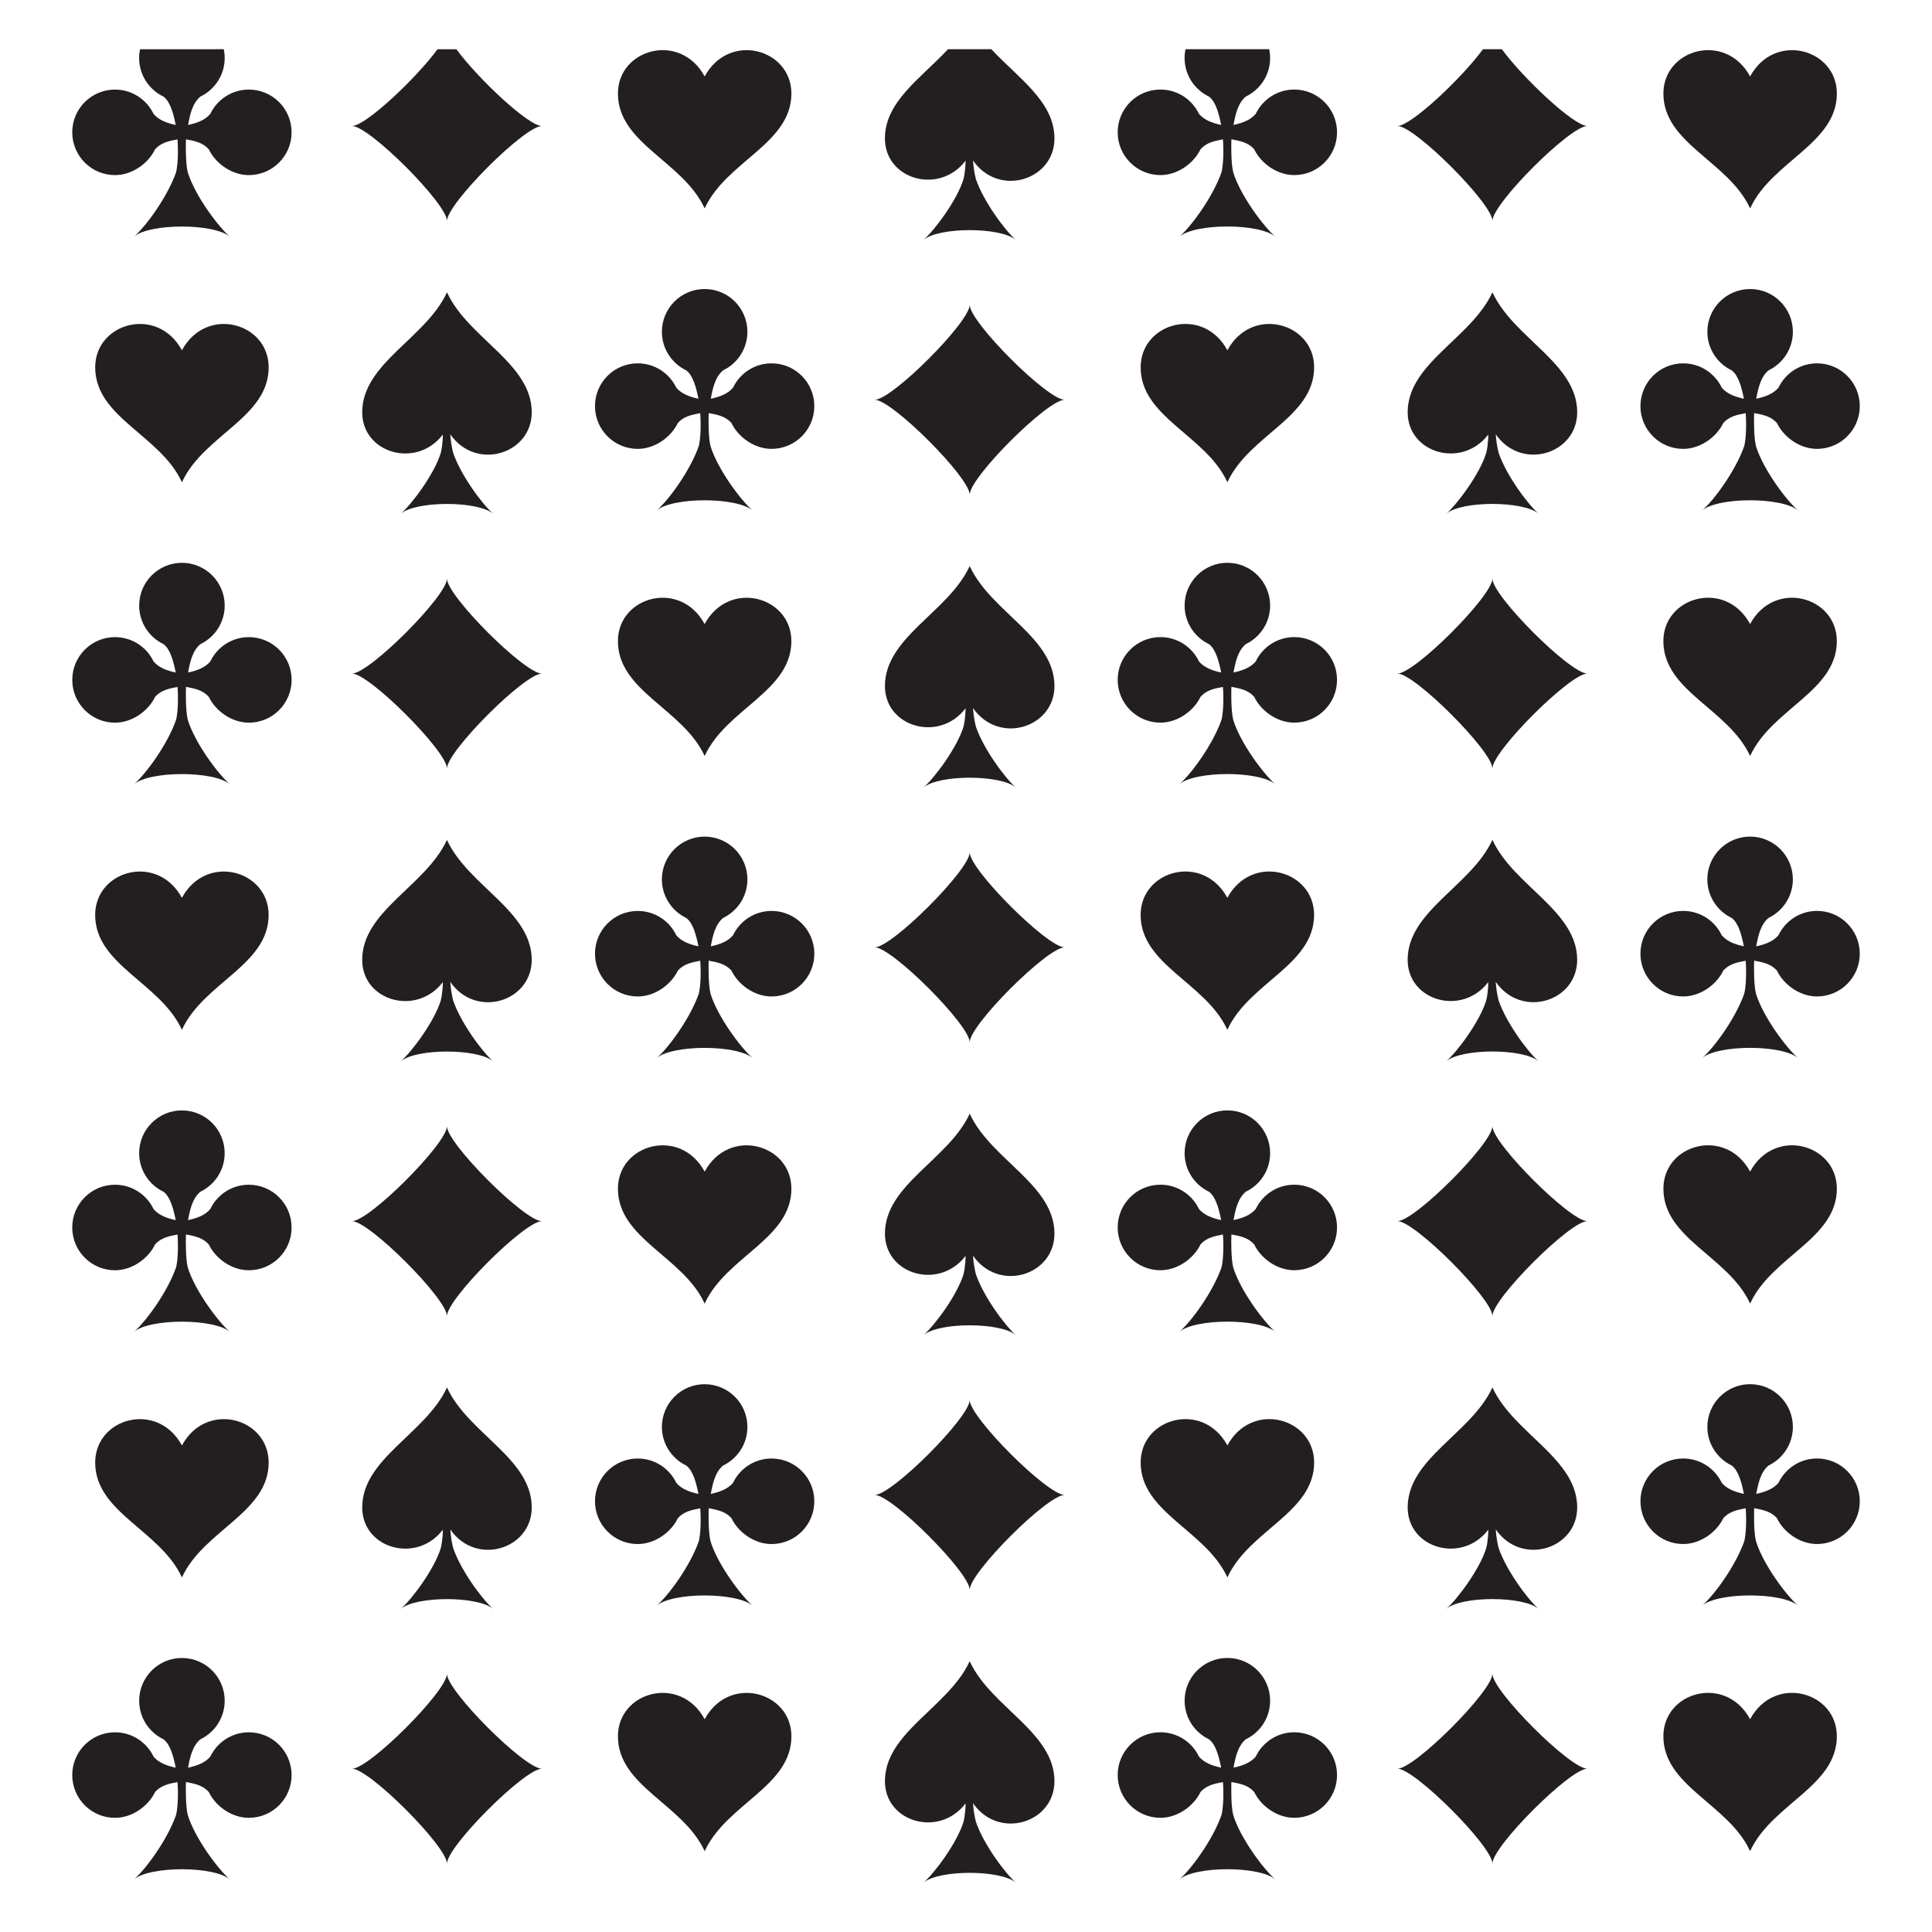 <?xml version="1.0" encoding="UTF-8"?><svg id="Camada_1" xmlns="http://www.w3.org/2000/svg" viewBox="0 0 850.39 850.39"><defs><style>.cls-1{fill:#231f20;}</style></defs><path class="cls-1" d="M770.18,91.44l.15,.29,.15-.29c9.6-20.49,38.03-28.27,38.03-50.28,0-19.64-27.42-27.32-38.18-7.51-10.76-19.81-38.17-12.14-38.17,7.51,0,22.01,28.43,29.79,38.03,50.28Zm-48.13,87.31c0,10.4,8.43,18.83,18.82,18.83,7.48,0,14.63-5.08,17.66-11.4,2.62-2.9,5.98-3.6,9.85-4.33,.37,5.33,.18,11.09-.62,14.45-3.81,10.94-13.42,23.99-18.57,28.41,6.98-6,35.28-6,42.26,0-5.14-4.42-15.44-18.17-18.56-28.41-.98-4.11-.87-11.76-.79-14.48,3.95,.74,7.36,1.41,10.02,4.36,3.03,6.32,10.18,11.4,17.66,11.4,10.4,0,18.82-8.43,18.82-18.83s-8.43-18.82-18.82-18.82c-7.48,0-13.93,4.38-16.96,10.7-2.38,2.84-6.07,4.07-9.79,4.88,.84-4.55,1.89-9.54,5.42-12.5,6.33-3.04,10.7-9.48,10.7-16.97,0-10.4-8.43-18.82-18.82-18.82s-18.82,8.43-18.82,18.82c0,7.48,4.38,13.93,10.7,16.97,3.06,2.24,4.43,7.75,5.39,12.5-3.71-.81-7.39-2.05-9.76-4.88-3.03-6.33-9.48-10.7-16.96-10.7-10.4,0-18.82,8.43-18.82,18.82Zm-181.81-24.59c-10.76-19.81-38.17-12.14-38.17,7.51,0,22.01,28.43,29.79,38.03,50.28l.15,.29,.15-.29c9.6-20.49,38.03-28.27,38.03-50.28,0-19.64-27.42-27.32-38.18-7.51Zm153.98,27.31c0-21.51-27.79-32.5-37.17-52.53l-.14-.28-.14,.28c-9.38,20.03-37.17,31.02-37.17,52.53,0,18,23.8,24.95,35.41,9.89,.25-.76-.02,4.79-.8,7.91-2.78,9.24-12.8,22.7-17.67,26.88,6.73-5.79,34.02-5.79,40.75,0-4.87-4.18-14.4-17.17-17.67-26.88-.67-2.69-1.07-5.4-1.25-8.12,11.33,16.33,35.85,8.69,35.85-9.68Zm-225.62-5.51c-7.6,0-41.78-34.18-41.78-41.78,0,7.6-34.18,41.78-41.78,41.78,7.6,0,41.78,34.19,41.78,41.78,0-7.6,34.18-41.78,41.78-41.78Zm-79.09-115c0,18,23.8,24.95,35.41,9.89,.25-.76-.02,4.79-.8,7.91-2.78,9.24-12.8,22.7-17.67,26.88,6.73-5.79,34.02-5.79,40.75,0-4.87-4.18-14.4-17.17-17.67-26.88-.67-2.69-1.07-5.4-1.25-8.12,11.33,16.33,35.85,8.69,35.85-9.68,0-16.3-15.96-26.57-27.77-39.3h-19.09c-11.81,12.73-27.77,22.99-27.77,39.3Zm225.62-5.51c7.6,0,41.78,34.19,41.78,41.78,0-7.6,34.18-41.78,41.78-41.78-5.96,0-28.3-21.05-37.63-33.79h-8.3c-9.34,12.73-31.67,33.79-37.63,33.79Zm-83.01-12.95c3.06,2.24,4.43,7.75,5.39,12.5-3.71-.81-7.39-2.05-9.77-4.88-3.03-6.33-9.48-10.7-16.96-10.7-10.4,0-18.82,8.43-18.82,18.82s8.43,18.83,18.82,18.83c7.48,0,14.63-5.08,17.66-11.4,2.62-2.9,5.98-3.6,9.85-4.33,.37,5.33,.18,11.09-.62,14.45-3.81,10.94-13.42,23.99-18.57,28.41,6.98-6,35.28-6,42.26,0-5.14-4.42-15.44-18.17-18.56-28.41-.98-4.11-.87-11.76-.79-14.48,3.95,.74,7.36,1.41,10.02,4.36,3.03,6.32,10.18,11.4,17.66,11.4,10.4,0,18.82-8.43,18.82-18.83s-8.43-18.82-18.82-18.82c-7.48,0-13.93,4.38-16.96,10.7-2.38,2.84-6.07,4.07-9.79,4.88,.84-4.55,1.89-9.54,5.42-12.5,6.33-3.04,10.7-9.48,10.7-16.97,0-1.33-.14-2.62-.4-3.87h-36.85c-.26,1.25-.4,2.54-.4,3.87,0,7.48,4.38,13.93,10.7,16.97Zm238.06,530.98l.15,.29,.15-.29c9.6-20.49,38.03-28.27,38.03-50.28,0-19.64-27.42-27.32-38.18-7.51-10.76-19.81-38.17-12.14-38.17,7.51,0,22.01,28.43,29.79,38.03,50.28Zm11.94,94.74c3.03,6.32,10.18,11.4,17.66,11.4,10.4,0,18.82-8.43,18.82-18.83s-8.43-18.82-18.82-18.82c-7.48,0-13.93,4.38-16.96,10.7-2.38,2.84-6.07,4.07-9.79,4.88,.84-4.56,1.89-9.54,5.42-12.5,6.33-3.04,10.7-9.48,10.7-16.97,0-10.4-8.43-18.82-18.82-18.82s-18.82,8.43-18.82,18.82c0,7.48,4.38,13.93,10.7,16.97,3.06,2.24,4.43,7.75,5.39,12.5-3.71-.81-7.39-2.05-9.76-4.88-3.03-6.33-9.48-10.7-16.96-10.7-10.4,0-18.82,8.43-18.82,18.82s8.43,18.83,18.82,18.83c7.48,0,14.63-5.08,17.66-11.4,2.62-2.9,5.98-3.6,9.85-4.33,.37,5.33,.18,11.09-.62,14.45-3.81,10.94-13.42,23.99-18.57,28.41,6.98-6,35.28-6,42.26,0-5.14-4.42-15.44-18.17-18.56-28.41-.98-4.11-.87-11.76-.79-14.48,3.95,.74,7.36,1.41,10.02,4.36Zm-87.9-4.7c0-21.51-27.79-32.5-37.17-52.53l-.14-.28-.14,.28c-9.38,20.03-37.17,31.02-37.17,52.53,0,18,23.8,24.95,35.41,9.89,.25-.77-.02,4.79-.8,7.91-2.78,9.24-12.8,22.7-17.67,26.88,6.73-5.79,34.02-5.79,40.75,0-4.87-4.18-14.4-17.17-17.67-26.88-.67-2.69-1.07-5.4-1.25-8.12,11.33,16.33,35.85,8.69,35.85-9.68Zm-153.98-27.31c-10.76-19.81-38.17-12.14-38.17,7.51,0,22.01,28.43,29.79,38.03,50.28l.15,.29,.15-.29c9.6-20.49,38.03-28.27,38.03-50.28,0-19.64-27.42-27.32-38.18-7.51Zm-113.42,63.58c0-7.6,34.18-41.78,41.78-41.78-7.6,0-41.78-34.18-41.78-41.78,0,7.6-34.18,41.78-41.78,41.78,7.6,0,41.78,34.18,41.78,41.78Zm37.31-156.78c0-21.51-27.79-32.5-37.17-52.53l-.14-.28-.14,.28c-9.38,20.03-37.17,31.02-37.17,52.53,0,18,23.8,24.95,35.41,9.89,.25-.76-.02,4.79-.8,7.91-2.78,9.24-12.8,22.7-17.67,26.88,6.73-5.79,34.02-5.79,40.75,0-4.87-4.18-14.4-17.17-17.67-26.88-.67-2.69-1.07-5.4-1.25-8.12,11.33,16.33,35.85,8.69,35.85-9.68Zm306.04-210.55l.15,.29,.15-.29c9.6-20.49,38.03-28.27,38.03-50.28,0-19.64-27.42-27.32-38.18-7.51-10.76-19.81-38.17-12.14-38.17,7.51,0,22.01,28.43,29.79,38.03,50.28Zm29.6,68.49c-7.48,0-13.93,4.38-16.96,10.7-2.38,2.84-6.07,4.07-9.79,4.88,.84-4.55,1.89-9.54,5.42-12.5,6.33-3.04,10.7-9.48,10.7-16.97,0-10.4-8.43-18.82-18.82-18.82s-18.82,8.43-18.82,18.82c0,7.48,4.38,13.93,10.7,16.97,3.06,2.24,4.43,7.75,5.39,12.5-3.71-.81-7.39-2.05-9.76-4.88-3.03-6.33-9.48-10.7-16.96-10.7-10.4,0-18.82,8.43-18.82,18.82s8.43,18.83,18.82,18.83c7.48,0,14.63-5.08,17.66-11.4,2.62-2.9,5.98-3.6,9.85-4.33,.37,5.33,.18,11.09-.62,14.45-3.81,10.94-13.42,23.99-18.57,28.41,6.98-6,35.28-6,42.26,0-5.14-4.42-15.44-18.17-18.56-28.41-.98-4.11-.87-11.76-.79-14.48,3.95,.74,7.36,1.41,10.02,4.36,3.03,6.32,10.18,11.4,17.66,11.4,10.4,0,18.82-8.43,18.82-18.83s-8.43-18.82-18.82-18.82Zm-259.69,52.02l.15,.29,.15-.29c9.6-20.49,38.03-28.27,38.03-50.28,0-19.64-27.42-27.32-38.18-7.51-10.76-19.81-38.17-12.14-38.17,7.51,0,22.01,28.43,29.79,38.03,50.28Zm48.43,87.31c0-10.4-8.43-18.82-18.82-18.82-7.48,0-13.93,4.38-16.96,10.7-2.38,2.84-6.07,4.07-9.79,4.88,.84-4.56,1.89-9.54,5.42-12.5,6.33-3.04,10.7-9.48,10.7-16.97,0-10.4-8.43-18.82-18.82-18.82s-18.82,8.43-18.82,18.82c0,7.48,4.38,13.93,10.7,16.97,3.06,2.24,4.43,7.75,5.39,12.5-3.71-.81-7.39-2.05-9.77-4.88-3.03-6.33-9.48-10.7-16.96-10.7-10.4,0-18.82,8.43-18.82,18.82s8.43,18.83,18.82,18.83c7.48,0,14.63-5.08,17.66-11.4,2.62-2.9,5.98-3.6,9.85-4.33,.37,5.33,.18,11.09-.62,14.45-3.81,10.94-13.42,23.99-18.57,28.41,6.98-6,35.28-6,42.26,0-5.14-4.42-15.44-18.17-18.56-28.41-.98-4.11-.87-11.76-.79-14.48,3.95,.74,7.36,1.41,10.02,4.36,3.03,6.32,10.18,11.4,17.66,11.4,10.4,0,18.82-8.43,18.82-18.83Zm105.7-117.79c0-21.51-27.79-32.5-37.17-52.53l-.14-.28-.14,.28c-9.38,20.03-37.17,31.02-37.17,52.53,0,18,23.8,24.95,35.41,9.89,.25-.76-.02,4.79-.8,7.91-2.78,9.24-12.8,22.7-17.67,26.88,6.73-5.79,34.02-5.79,40.75,0-4.87-4.18-14.4-17.17-17.67-26.88-.67-2.69-1.07-5.4-1.25-8.12,11.33,16.33,35.85,8.69,35.85-9.68Zm-37.31,73.22c0,7.6-34.18,41.78-41.78,41.78,7.6,0,41.78,34.18,41.78,41.78,0-7.6,34.18-41.78,41.78-41.78-7.6,0-41.78-34.18-41.78-41.78Zm-192.77-193.73c0-21.51-27.79-32.5-37.17-52.53l-.14-.28-.14,.28c-9.38,20.03-37.17,31.02-37.17,52.53,0,18,23.8,24.95,35.41,9.89,.25-.76-.02,4.79-.8,7.91-2.78,9.24-12.8,22.7-17.67,26.88,6.73-5.79,34.02-5.79,40.75,0-4.87-4.18-14.4-17.17-17.67-26.88-.67-2.69-1.07-5.4-1.25-8.12,11.33,16.33,35.85,8.69,35.85-9.68Zm-37.31,73.22c0,7.6-34.18,41.78-41.78,41.78,7.6,0,41.78,34.19,41.78,41.78,0-7.6,34.18-41.78,41.78-41.78-7.6,0-41.78-34.18-41.78-41.78Zm142.87-94.77c-7.48,0-13.93,4.38-16.96,10.7-2.38,2.84-6.07,4.07-9.79,4.88,.84-4.55,1.89-9.54,5.42-12.5,6.33-3.04,10.7-9.48,10.7-16.97,0-10.4-8.43-18.82-18.82-18.82s-18.82,8.43-18.82,18.82c0,7.48,4.38,13.93,10.7,16.97,3.06,2.24,4.43,7.75,5.39,12.5-3.71-.81-7.39-2.05-9.77-4.88-3.03-6.33-9.48-10.7-16.96-10.7-10.4,0-18.82,8.43-18.82,18.82s8.43,18.83,18.82,18.83c7.48,0,14.63-5.08,17.66-11.4,2.62-2.9,5.98-3.6,9.85-4.33,.37,5.33,.18,11.09-.62,14.45-3.81,10.94-13.42,23.99-18.57,28.41,6.98-6,35.28-6,42.26,0-5.14-4.42-15.44-18.17-18.56-28.41-.98-4.11-.87-11.76-.79-14.48,3.95,.74,7.36,1.41,10.02,4.36,3.03,6.32,10.18,11.4,17.66,11.4,10.4,0,18.82-8.43,18.82-18.83s-8.43-18.82-18.82-18.82Zm87.21-25.74c0,7.6-34.18,41.78-41.78,41.78,7.6,0,41.78,34.19,41.78,41.78,0-7.6,34.18-41.78,41.78-41.78-7.6,0-41.78-34.18-41.78-41.78Zm113.42,502.02c-10.76-19.81-38.17-12.14-38.17,7.51,0,22.01,28.43,29.79,38.03,50.28l.15,.29,.15-.29c9.6-20.49,38.03-28.27,38.03-50.28,0-19.64-27.42-27.32-38.18-7.51Zm-306.19,27.31c0-21.51-27.79-32.5-37.17-52.53l-.14-.28-.14,.28c-9.38,20.02-37.17,31.02-37.17,52.53,0,18,23.8,24.95,35.41,9.89,.25-.77-.02,4.79-.8,7.91-2.78,9.24-12.8,22.7-17.67,26.88,6.73-5.79,34.02-5.79,40.75,0-4.87-4.18-14.4-17.17-17.67-26.88-.67-2.69-1.07-5.4-1.25-8.12,11.33,16.33,35.85,8.69,35.85-9.68Zm192.77-47.29c0,7.6-34.18,41.78-41.78,41.78,7.6,0,41.78,34.19,41.78,41.78,0-7.6,34.18-41.78,41.78-41.78-7.6,0-41.78-34.18-41.78-41.78Zm-129.16,36.45c-3.03-6.33-9.48-10.7-16.96-10.7-10.4,0-18.82,8.43-18.82,18.82s8.43,18.83,18.82,18.83c7.48,0,14.63-5.08,17.66-11.4,2.62-2.9,5.98-3.6,9.85-4.33,.37,5.33,.18,11.09-.62,14.45-3.81,10.94-13.42,23.99-18.57,28.41,6.98-6,35.28-6,42.26,0-5.14-4.42-15.44-18.17-18.56-28.41-.98-4.11-.87-11.76-.79-14.48,3.95,.74,7.36,1.41,10.02,4.36,3.03,6.32,10.18,11.4,17.66,11.4,10.4,0,18.82-8.43,18.82-18.83s-8.43-18.82-18.82-18.82c-7.48,0-13.93,4.38-16.96,10.7-2.38,2.84-6.07,4.07-9.79,4.88,.84-4.56,1.89-9.54,5.42-12.5,6.33-3.04,10.7-9.48,10.7-16.97,0-10.4-8.43-18.82-18.82-18.82s-18.82,8.43-18.82,18.82c0,7.48,4.38,13.93,10.7,16.97,3.06,2.24,4.43,7.75,5.39,12.5-3.71-.81-7.39-2.05-9.77-4.88ZM310.01,91.44l.15,.29,.15-.29c9.6-20.49,38.03-28.27,38.03-50.28,0-19.64-27.42-27.32-38.18-7.51-10.76-19.81-38.17-12.14-38.17,7.51,0,22.01,28.43,29.79,38.03,50.28Zm-48.13,87.31c0,10.4,8.43,18.83,18.82,18.83,7.48,0,14.63-5.08,17.66-11.4,2.62-2.9,5.98-3.6,9.85-4.33,.37,5.33,.18,11.09-.62,14.45-3.81,10.94-13.42,23.99-18.57,28.41,6.98-6,35.28-6,42.26,0-5.14-4.42-15.44-18.17-18.56-28.41-.98-4.11-.87-11.76-.79-14.48,3.95,.74,7.36,1.41,10.02,4.36,3.03,6.32,10.18,11.4,17.66,11.4,10.4,0,18.82-8.43,18.82-18.83s-8.43-18.82-18.82-18.82c-7.48,0-13.93,4.38-16.96,10.7-2.38,2.84-6.07,4.07-9.79,4.88,.84-4.55,1.89-9.54,5.42-12.5,6.33-3.04,10.7-9.48,10.7-16.97,0-10.4-8.43-18.82-18.82-18.82s-18.82,8.43-18.82,18.82c0,7.48,4.38,13.93,10.7,16.97,3.06,2.24,4.43,7.75,5.39,12.5-3.71-.81-7.39-2.05-9.76-4.88-3.03-6.33-9.48-10.7-16.96-10.7-10.4,0-18.82,8.43-18.82,18.82Zm-27.83,2.73c0-21.51-27.79-32.5-37.17-52.53l-.14-.28-.14,.28c-9.38,20.03-37.17,31.02-37.17,52.53,0,18,23.8,24.95,35.41,9.89,.25-.76-.02,4.79-.8,7.91-2.78,9.24-12.8,22.7-17.67,26.88,6.73-5.79,34.02-5.79,40.75,0-4.87-4.18-14.4-17.17-17.67-26.88-.67-2.69-1.07-5.4-1.25-8.12,11.33,16.33,35.85,8.69,35.85-9.68Zm-153.98-27.31c-10.76-19.81-38.17-12.14-38.17,7.51,0,22.01,28.43,29.79,38.03,50.28l.15,.29,.15-.29c9.6-20.49,38.03-28.27,38.03-50.28,0-19.64-27.42-27.32-38.18-7.51Zm-8.12-111.66c3.06,2.24,4.43,7.75,5.39,12.5-3.71-.81-7.39-2.05-9.76-4.88-3.03-6.33-9.48-10.7-16.96-10.7-10.4,0-18.82,8.43-18.82,18.82s8.43,18.83,18.82,18.83c7.48,0,14.63-5.08,17.66-11.4,2.62-2.9,5.98-3.6,9.85-4.33,.37,5.33,.18,11.09-.62,14.45-3.81,10.94-13.42,23.99-18.57,28.41,6.98-6,35.28-6,42.26,0-5.14-4.42-15.44-18.17-18.56-28.41-.98-4.11-.87-11.76-.79-14.48,3.95,.74,7.36,1.41,10.02,4.36,3.03,6.32,10.18,11.4,17.66,11.4,10.4,0,18.82-8.43,18.82-18.83s-8.43-18.82-18.82-18.82c-7.48,0-13.93,4.38-16.96,10.7-2.38,2.84-6.07,4.07-9.79,4.88,.84-4.55,1.89-9.54,5.42-12.5,6.33-3.04,10.7-9.48,10.7-16.97,0-1.33-.14-2.62-.4-3.87H61.64c-.26,1.25-.4,2.54-.4,3.87,0,7.48,4.38,13.93,10.7,16.97Zm83.01,12.95c7.6,0,41.78,34.19,41.78,41.78,0-7.6,34.18-41.78,41.78-41.78-5.96,0-28.3-21.05-37.63-33.79h-8.3c-9.34,12.73-31.67,33.79-37.63,33.79Zm155.05,518.03l.15,.29,.15-.29c9.6-20.49,38.03-28.27,38.03-50.28,0-19.64-27.42-27.32-38.18-7.51-10.76-19.81-38.17-12.14-38.17,7.51,0,22.01,28.43,29.79,38.03,50.28Zm11.94,94.74c3.03,6.32,10.18,11.4,17.66,11.4,10.4,0,18.82-8.43,18.82-18.83s-8.43-18.82-18.82-18.82c-7.48,0-13.93,4.38-16.96,10.7-2.38,2.84-6.07,4.07-9.79,4.88,.84-4.56,1.89-9.54,5.42-12.5,6.33-3.04,10.7-9.48,10.7-16.97,0-10.4-8.43-18.82-18.82-18.82s-18.82,8.43-18.82,18.82c0,7.48,4.38,13.93,10.7,16.97,3.06,2.24,4.43,7.75,5.39,12.5-3.71-.81-7.39-2.05-9.76-4.88-3.03-6.33-9.48-10.7-16.96-10.7-10.4,0-18.82,8.43-18.82,18.82s8.43,18.83,18.82,18.83c7.48,0,14.63-5.08,17.66-11.4,2.62-2.9,5.98-3.6,9.85-4.33,.37,5.33,.18,11.09-.62,14.45-3.81,10.94-13.42,23.99-18.57,28.41,6.98-6,35.28-6,42.26,0-5.14-4.42-15.44-18.17-18.56-28.41-.98-4.11-.87-11.76-.79-14.48,3.95,.74,7.36,1.41,10.02,4.36Zm-241.88-32.01c-10.76-19.81-38.17-12.14-38.17,7.51,0,22.01,28.43,29.79,38.03,50.28l.15,.29,.15-.29c9.6-20.49,38.03-28.27,38.03-50.28,0-19.64-27.42-27.32-38.18-7.51Zm153.98,27.31c0-21.51-27.79-32.5-37.17-52.53l-.14-.28-.14,.28c-9.38,20.03-37.17,31.02-37.17,52.53,0,18,23.8,24.95,35.41,9.89,.25-.77-.02,4.79-.8,7.91-2.78,9.24-12.8,22.7-17.67,26.88,6.73-5.79,34.02-5.79,40.75,0-4.87-4.18-14.4-17.17-17.67-26.88-.67-2.69-1.07-5.4-1.25-8.12,11.33,16.33,35.85,8.69,35.85-9.68Zm105.56-262.57c-7.48,0-13.93,4.38-16.96,10.7-2.38,2.84-6.07,4.07-9.79,4.88,.84-4.55,1.89-9.54,5.42-12.5,6.33-3.04,10.7-9.48,10.7-16.97,0-10.4-8.43-18.82-18.82-18.82s-18.82,8.43-18.82,18.82c0,7.48,4.38,13.93,10.7,16.97,3.06,2.24,4.43,7.75,5.39,12.5-3.71-.81-7.39-2.05-9.76-4.88-3.03-6.33-9.48-10.7-16.96-10.7-10.4,0-18.82,8.43-18.82,18.82s8.43,18.83,18.82,18.83c7.48,0,14.63-5.08,17.66-11.4,2.62-2.9,5.98-3.6,9.85-4.33,.37,5.33,.18,11.09-.62,14.45-3.81,10.94-13.42,23.99-18.57,28.41,6.98-6,35.28-6,42.26,0-5.14-4.42-15.44-18.17-18.56-28.41-.98-4.11-.87-11.76-.79-14.48,3.95,.74,7.36,1.41,10.02,4.36,3.03,6.32,10.18,11.4,17.66,11.4,10.4,0,18.82-8.43,18.82-18.83s-8.43-18.82-18.82-18.82Zm-29.61-68.49l.15,.29,.15-.29c9.6-20.49,38.03-28.27,38.03-50.28,0-19.64-27.42-27.32-38.18-7.51-10.76-19.81-38.17-12.14-38.17,7.51,0,22.01,28.43,29.79,38.03,50.28Zm-75.96,90.04c0-21.51-27.79-32.5-37.17-52.53l-.14-.28-.14,.28c-9.38,20.03-37.17,31.02-37.17,52.53,0,18,23.8,24.95,35.41,9.89,.25-.76-.02,4.79-.8,7.91-2.78,9.24-12.8,22.7-17.67,26.88,6.73-5.79,34.02-5.79,40.75,0-4.87-4.18-14.4-17.17-17.67-26.88-.67-2.69-1.07-5.4-1.25-8.12,11.33,16.33,35.85,8.69,35.85-9.68Zm-154.13,30.47l.15,.29,.15-.29c9.6-20.49,38.03-28.27,38.03-50.28,0-19.64-27.42-27.32-38.18-7.51-10.76-19.81-38.17-12.14-38.17,7.51,0,22.01,28.43,29.79,38.03,50.28Zm116.82,42.75c0,7.6-34.18,41.78-41.78,41.78,7.6,0,41.78,34.18,41.78,41.78,0-7.6,34.18-41.78,41.78-41.78-7.6,0-41.78-34.18-41.78-41.78Zm-68.39,44.56c0-10.4-8.43-18.82-18.82-18.82-7.48,0-13.93,4.38-16.96,10.7-2.38,2.84-6.07,4.07-9.79,4.88,.84-4.56,1.89-9.54,5.42-12.5,6.33-3.04,10.7-9.48,10.7-16.97,0-10.4-8.43-18.82-18.82-18.82s-18.82,8.43-18.82,18.82c0,7.48,4.38,13.93,10.7,16.97,3.06,2.24,4.43,7.75,5.39,12.5-3.71-.81-7.39-2.05-9.76-4.88-3.03-6.33-9.48-10.7-16.96-10.7-10.4,0-18.82,8.43-18.82,18.82s8.43,18.83,18.82,18.83c7.48,0,14.63-5.08,17.66-11.4,2.62-2.9,5.98-3.6,9.85-4.33,.37,5.33,.18,11.09-.62,14.45-3.81,10.94-13.42,23.99-18.57,28.41,6.98-6,35.28-6,42.26,0-5.14-4.42-15.44-18.17-18.56-28.41-.98-4.11-.87-11.76-.79-14.48,3.95,.74,7.36,1.41,10.02,4.36,3.03,6.32,10.18,11.4,17.66,11.4,10.4,0,18.82-8.43,18.82-18.83ZM196.74,254.7c0,7.6-34.18,41.78-41.78,41.78,7.6,0,41.78,34.19,41.78,41.78,0-7.6,34.18-41.78,41.78-41.78-7.6,0-41.78-34.18-41.78-41.78Zm-87.21,25.74c-7.48,0-13.93,4.38-16.96,10.7-2.38,2.84-6.07,4.07-9.79,4.88,.84-4.55,1.89-9.54,5.42-12.5,6.33-3.04,10.7-9.48,10.7-16.97,0-10.4-8.43-18.82-18.82-18.82s-18.82,8.43-18.82,18.82c0,7.48,4.38,13.93,10.7,16.97,3.06,2.24,4.43,7.75,5.39,12.5-3.71-.81-7.39-2.05-9.76-4.88-3.03-6.33-9.48-10.7-16.96-10.7-10.4,0-18.82,8.43-18.82,18.82s8.43,18.83,18.82,18.83c7.48,0,14.63-5.08,17.66-11.4,2.62-2.9,5.98-3.6,9.85-4.33,.37,5.33,.18,11.09-.62,14.45-3.81,10.94-13.42,23.99-18.57,28.41,6.98-6,35.28-6,42.26,0-5.14-4.42-15.44-18.17-18.56-28.41-.98-4.11-.87-11.76-.79-14.48,3.95,.74,7.36,1.41,10.02,4.36,3.03,6.32,10.18,11.4,17.66,11.4,10.4,0,18.82-8.43,18.82-18.83s-8.43-18.82-18.82-18.82Zm200.63,476.28c-10.76-19.81-38.17-12.14-38.17,7.51,0,22.01,28.43,29.79,38.03,50.28l.15,.29,.15-.29c9.6-20.49,38.03-28.27,38.03-50.28,0-19.64-27.42-27.32-38.18-7.51Zm-242.58,16.47c-3.03-6.33-9.48-10.7-16.96-10.7-10.4,0-18.82,8.43-18.82,18.82s8.43,18.83,18.82,18.83c7.48,0,14.63-5.08,17.66-11.4,2.62-2.9,5.98-3.6,9.85-4.33,.37,5.33,.18,11.09-.62,14.45-3.81,10.94-13.42,23.99-18.57,28.41,6.98-6,35.28-6,42.26,0-5.14-4.42-15.44-18.17-18.56-28.41-.98-4.11-.87-11.76-.79-14.48,3.95,.74,7.36,1.41,10.02,4.36,3.03,6.32,10.18,11.4,17.66,11.4,10.4,0,18.82-8.43,18.82-18.83s-8.43-18.82-18.82-18.82c-7.48,0-13.93,4.38-16.96,10.7-2.38,2.84-6.07,4.07-9.79,4.88,.84-4.56,1.89-9.54,5.42-12.5,6.33-3.04,10.7-9.48,10.7-16.97,0-10.4-8.43-18.82-18.82-18.82s-18.82,8.43-18.82,18.82c0,7.48,4.38,13.93,10.7,16.97,3.06,2.24,4.43,7.75,5.39,12.5-3.71-.81-7.39-2.05-9.76-4.88Zm129.16-36.45c0,7.6-34.18,41.78-41.78,41.78,7.6,0,41.78,34.19,41.78,41.78,0-7.6,34.18-41.78,41.78-41.78-7.6,0-41.78-34.18-41.78-41.78Z"/></svg>